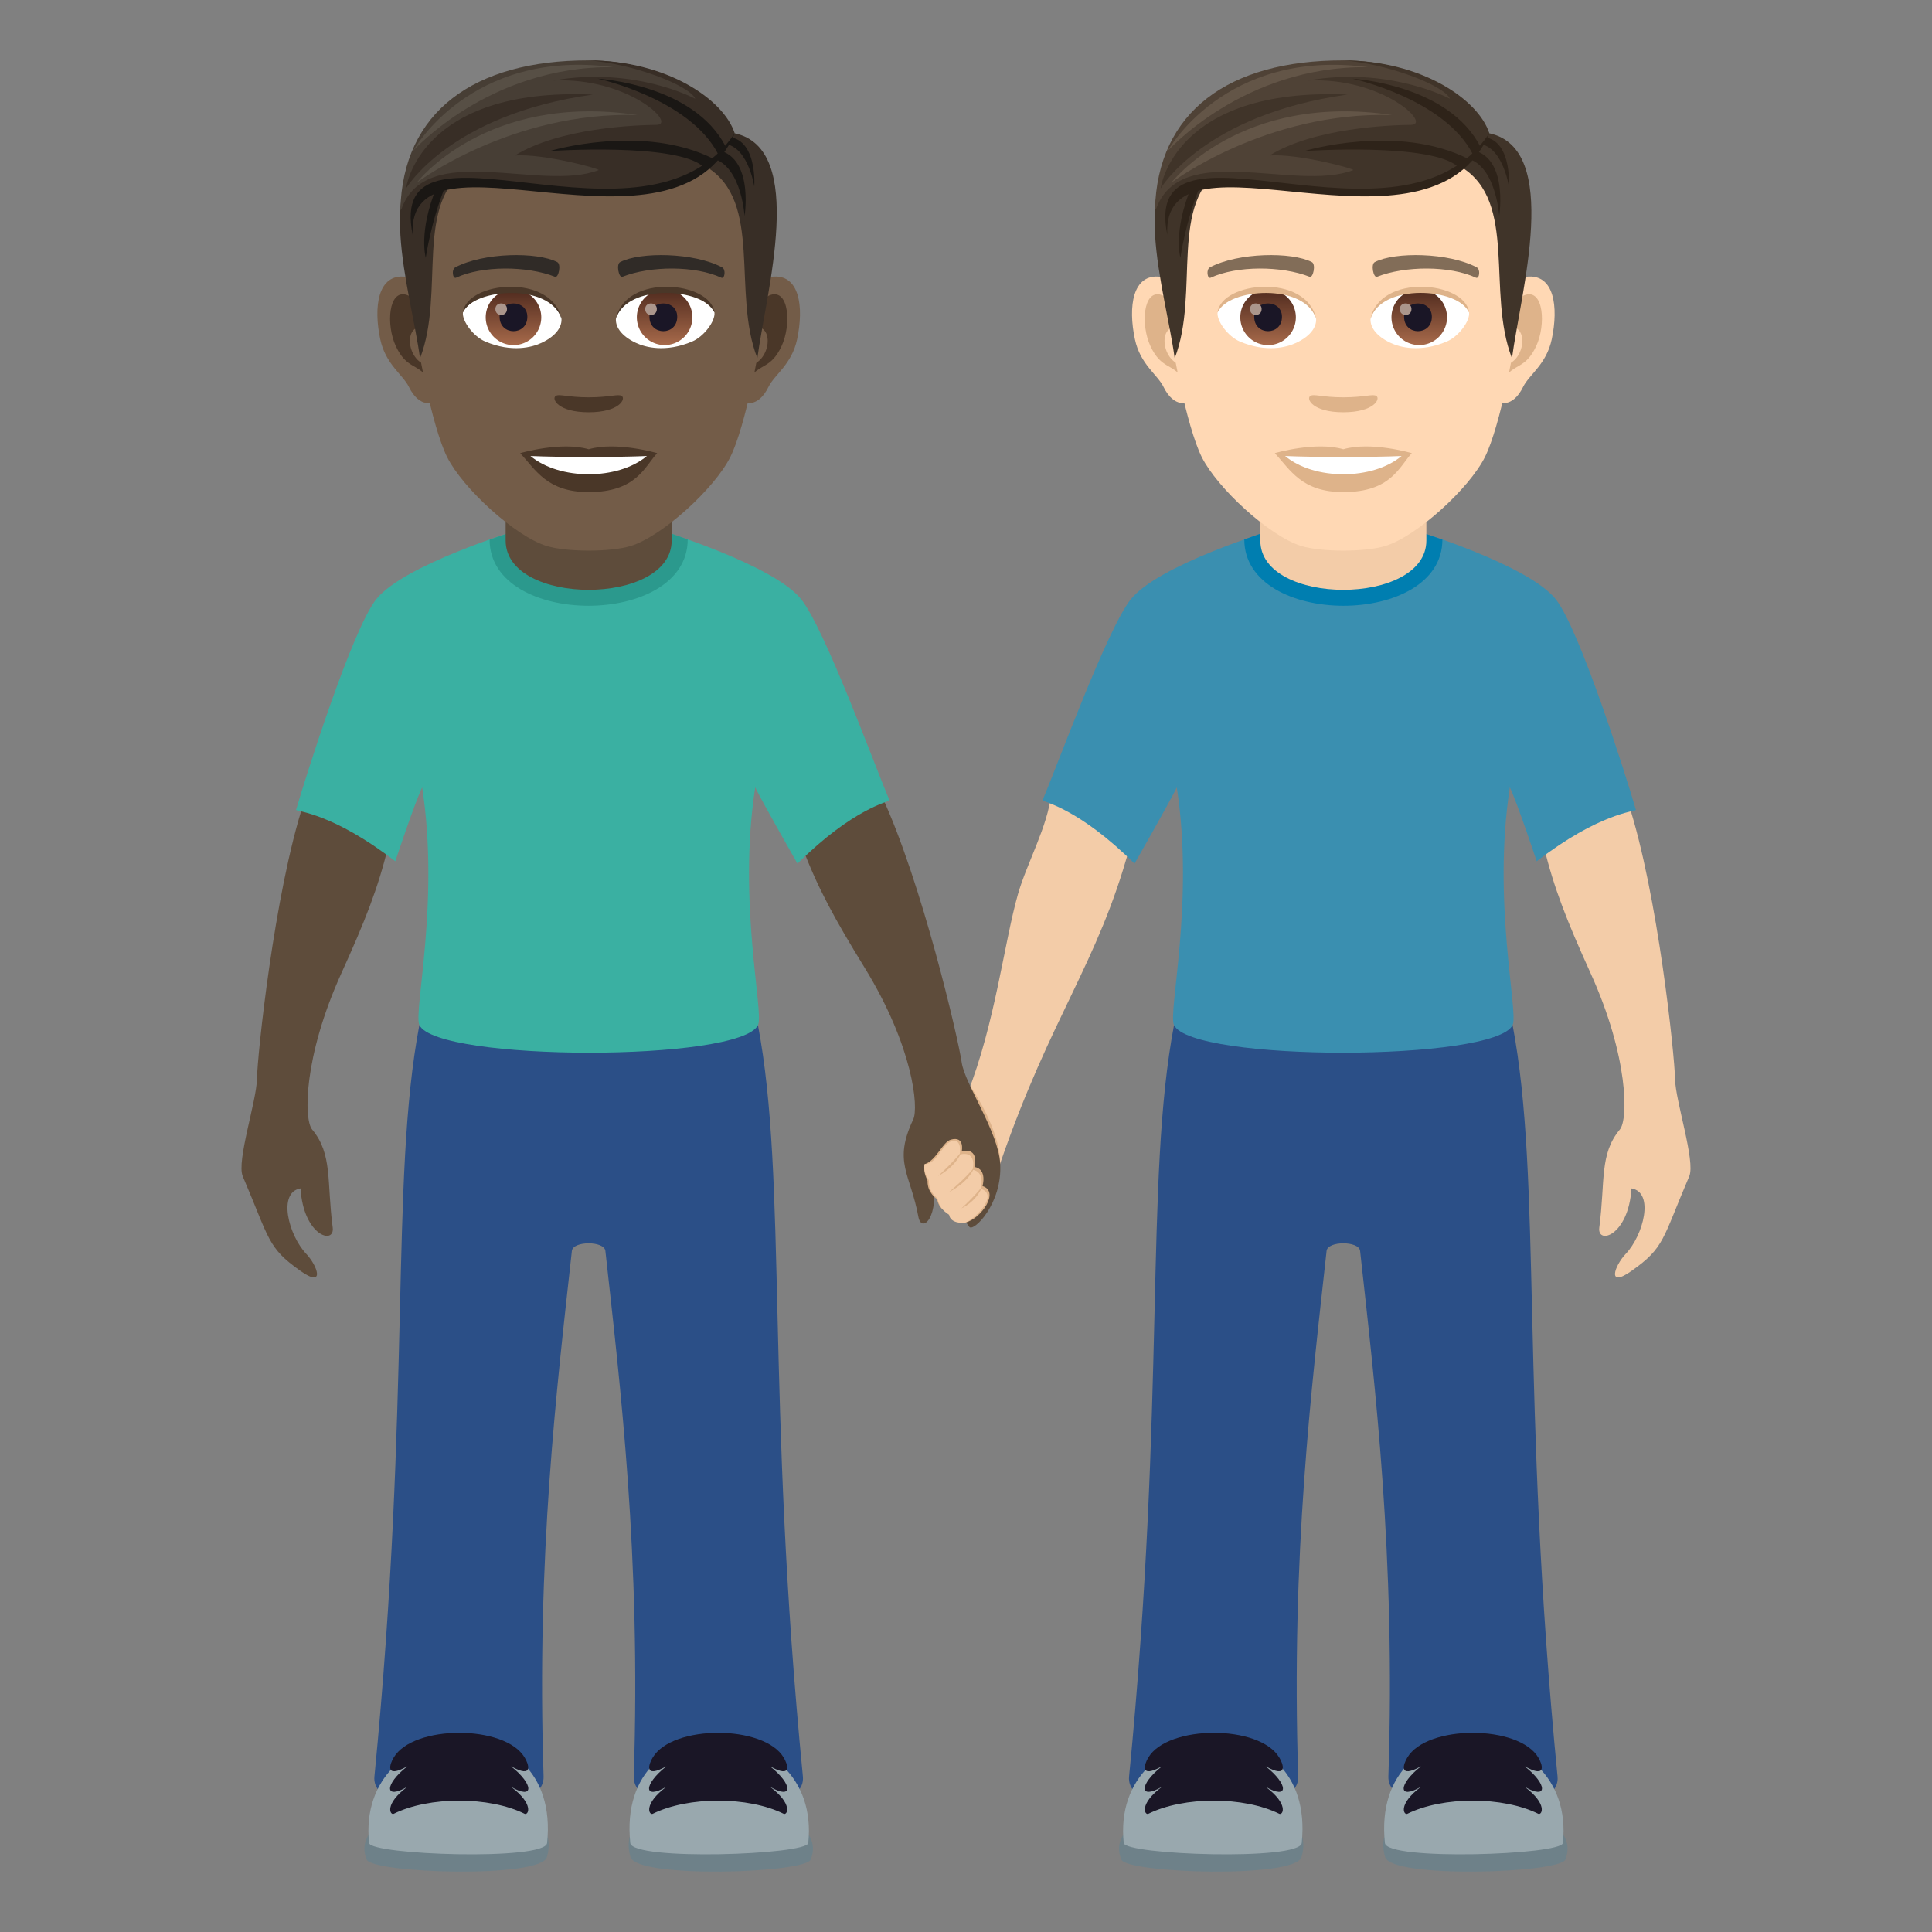 <svg xmlns="http://www.w3.org/2000/svg" xml:space="preserve" style="enable-background:new 0 0 64 64" viewBox="0 0 64 64"><rect x="0" y="0" width="64" height="64" fill="#808080" stroke="none"/><path d="M51.14 28.035c.735-1.438 2.798-1.438 2.798-1.438.984 3.016 1.54 8.407 1.55 9.145.01.719.682 2.728.471 3.223-.896 2.093-.81 2.357-1.91 3.134-.831.59-.57-.166-.193-.564.584-.617.955-2.037.189-2.168-.098 1.582-1.144 1.88-1.066 1.295.2-1.514-.001-2.432.681-3.246.276-.328.295-2.397-.974-5.188-.77-1.697-1.217-2.818-1.545-4.193zm-13.726.051c-.55-1.518-2.597-1.774-2.597-1.774-.096 1.03-.806 2.293-1.095 3.305-.458 1.604-.753 4.27-1.675 6.61-.175.443.892 2.873 1.085 2.314 1.689-4.908 3.227-6.596 4.282-10.455z" style="fill:#f3cca8"/><path d="M33.132 38.54c.005-1.146-.99-2.56-.99-2.56-.097 1.029-.065 6.42.99 2.56z" style="fill:#deb38a"/><path d="M38.89 33.957h11.217c.979 5.166.256 12.302 1.489 24.896.156 1.586-5.654 1.596-5.604 0 .243-7.346-.445-12.937-.937-17.416-.037-.334-1.073-.334-1.11 0-.492 4.479-1.181 10.07-.94 17.416.054 1.596-5.759 1.586-5.603 0 1.233-12.594.51-19.73 1.489-24.896z" style="fill:#2b4f87"/><path d="M37.463 19.848c.906-1.135 4.635-2.272 4.635-2.272H46.9s3.73 1.137 4.634 2.271c.793.993 2.32 5.817 2.658 6.983-.044.055-1.226.111-3.287 1.701 0 0-.64-1.933-.89-2.447-.588 3.814.297 7.449.092 7.873-.584 1.213-10.626 1.226-11.217 0-.205-.424.68-4.059.093-7.873-.252.514-1.4 2.525-1.4 2.525-1.847-1.834-3.012-2.039-3.049-2.097.48-1.116 2.135-5.672 2.928-6.665z" style="fill:#3a8fb0"/><path d="M51.854 61.601c-.184.453-5.762.637-5.971-.084-.809-2.793 6.88-2.144 5.97.084z" style="fill:#6e8189"/><path d="M51.773 61.052c-.04.393-5.834.598-5.896 0-.496-4.752 6.35-4.355 5.896 0z" style="fill:#99a8ae"/><path d="M46.617 58.226c.645-1.101 3.703-1.096 4.344 0 .117.192.316.715-.457.285.768.602.768 1.127 0 .678.773.578.574.943.457.897-1.176-.583-3.166-.583-4.344 0-.119.046-.316-.319.457-.897-.767.45-.767-.076 0-.678-.773.43-.576-.094-.457-.285z" style="fill:#1a1626"/><path d="M37.145 61.601c.183.453 5.761.637 5.97-.084.809-2.793-6.88-2.144-5.97.084z" style="fill:#6e8189"/><path d="M37.225 61.052c.04.393 5.834.598 5.896 0 .496-4.752-6.348-4.355-5.896 0z" style="fill:#99a8ae"/><path d="M42.38 58.226c-.644-1.101-3.7-1.096-4.343 0-.117.192-.316.715.457.285-.767.602-.767 1.127 0 .678-.773.578-.574.943-.457.897 1.178-.583 3.166-.583 4.344 0 .119.046.316-.319-.457-.897.767.45.767-.076 0-.678.773.43.576-.094.457-.285z" style="fill:#1a1626"/><path d="M47.781 17.875c0 2.926-6.562 2.92-6.562-.006l.59-.21h5.345l.627.216z" style="fill:#007eb0"/><path d="M47.25 17.906c0 2.176-5.5 2.176-5.5 0V15.5h5.5v2.406z" style="fill:#f3cca8"/><path d="M50.556 9.167c-.937.113-1.614 3.25-1.024 4.078.083.116.566.3.924-.43.198-.405.77-.743.948-1.577.227-1.07.086-2.184-.848-2.07zm-12.113 0c.937.113 1.614 3.25 1.024 4.078-.083.116-.566.3-.925-.43-.197-.405-.77-.743-.947-1.577-.228-1.07-.086-2.184.848-2.07z" style="fill:#ffd8b4"/><path d="M50.531 9.768c-.244.077-.512.45-.656 1.069.855-.184.641 1.24-.102 1.265.007.144.016.29.034.446.358-.52.722-.311 1.082-1.084.325-.697.248-1.886-.358-1.696zm-11.407 1.067c-.145-.618-.412-.99-.656-1.067-.605-.19-.684 1-.359 1.696.36.772.725.564 1.083 1.083.018-.154.028-.302.033-.445-.735-.035-.946-1.44-.101-1.267z" style="fill:#deb38a"/><path d="M44.5 3.135c-4.064 0-6.02 3.07-5.776 7.34.049.86.583 3.662 1.086 4.667.515 1.029 2.237 2.614 3.292 2.943.667.206 2.128.206 2.794 0 1.055-.329 2.779-1.914 3.293-2.943.505-1.005 1.037-3.807 1.085-4.667.247-4.269-1.71-7.34-5.775-7.34z" style="fill:#ffd8b4"/><path d="M48.914 8.854c-.93-.492-2.707-.516-3.37-.173-.142.066-.048.532.071.488.923-.365 2.412-.373 3.276.03.116.053.164-.277.023-.345zm-8.829 0c.93-.492 2.707-.516 3.37-.173.142.066.048.532-.071.488-.925-.365-2.412-.373-3.277.03-.114.053-.162-.277-.022-.345z" style="fill:#826d58"/><path d="M45.596 13.118c-.116-.08-.388.044-1.097.044-.707 0-.98-.125-1.096-.044-.139.098.082.539 1.096.539 1.015 0 1.236-.441 1.097-.54z" style="fill:#deb38a"/><path d="M43.595 10.528c.035.27-.148.588-.653.827-.32.152-.99.33-1.867-.04-.393-.165-.776-.68-.741-.966.475-.897 2.816-1.028 3.261.18z" style="fill:#fff"/><linearGradient id="a" x1="-1207.767" x2="-1207.767" y1="169.796" y2="169.516" gradientTransform="translate(7977.155 -1104.145) scale(6.57)" gradientUnits="userSpaceOnUse"><stop offset="0" style="stop-color:#a6694a"/><stop offset="1" style="stop-color:#4f2a1e"/></linearGradient><path d="M42.007 9.592a.92.92 0 1 1 0 1.84.92.92 0 0 1 0-1.84z" style="fill:url(#a)"/><path d="M41.547 10.494c0 .636.92.636.92 0 0-.59-.92-.59-.92 0z" style="fill:#1a1626"/><path d="M41.408 10.236c0 .266.385.266.385 0 0-.246-.385-.246-.385 0z" style="fill:#ab968c"/><path d="M43.6 10.564c-.374-1.199-2.92-1.021-3.266-.216.127-1.032 2.948-1.305 3.266.216z" style="fill:#deb38a"/><path d="M45.404 10.528c-.035.27.147.588.653.827.32.152.989.33 1.866-.04.394-.165.777-.68.742-.966-.475-.897-2.817-1.028-3.261.18z" style="fill:#fff"/><linearGradient id="b" x1="-1209.71" x2="-1209.71" y1="169.796" y2="169.516" gradientTransform="translate(7994.886 -1104.145) scale(6.57)" gradientUnits="userSpaceOnUse"><stop offset="0" style="stop-color:#a6694a"/><stop offset="1" style="stop-color:#4f2a1e"/></linearGradient><path d="M46.97 9.592a.92.92 0 1 1 .002 1.838.92.92 0 0 1-.001-1.838z" style="fill:url(#b)"/><path d="M46.512 10.494c0 .636.92.636.92 0 0-.59-.92-.59-.92 0z" style="fill:#1a1626"/><path d="M46.371 10.236c0 .266.386.266.386 0 0-.246-.386-.246-.386 0z" style="fill:#ab968c"/><path d="M45.4 10.564c.372-1.198 2.917-1.027 3.265-.216-.13-1.032-2.948-1.305-3.266.216z" style="fill:#deb38a"/><path d="m49.336 4.415-.925 1.12c1.872 1.148.825 4.147 1.675 6.332.29-2.18 1.644-6.935-.75-7.452zm-9.71.555.924.565c-1.872 1.148-.787 4.147-1.637 6.333-.29-2.18-1.681-6.383.713-6.899z" style="fill:#403429"/><path d="M48.356 5.218c1.189-.004 1.307 1.938 1.307 1.938s.357-2.212-1.154-2.212l-.153.274zm-8.608.96c-.477 1.164-.646 2.36-.646 2.36s-.251-.838.35-2.318l.296-.042z" style="fill:#2e2319"/><path d="M48.83 4.765c.929-.097 1.154 1.413 1.154 1.413s.128-1.758-1.053-1.64l-.102.227z" style="fill:#2e2319"/><path d="M49.335 4.415S47.95 2 44.481 2c-3.767 0-6.141 1.688-6.222 4.956 2.307-2.275 8.384 1.261 11.076-2.54z" style="fill:#4f4236"/><path d="M49.335 4.415C48.98 3.3 47.091 2 44.481 2c1.446.102 3.353.819 3.55 1.271 0 0-2.001-1.078-4.702-.605 2.476-.112 4.11 1.462 3.415 1.47-.678.008-3.195.093-4.688 1.014.96-.065 2.857.452 2.77.485-1.912.74-5.75-1.02-6.539 1.32 2.965-2.54 8.62 1.551 11.048-2.54z" style="fill:#403429"/><path d="M49.335 4.415c-1.979 4.68-10.873-.553-10.667 3.365-.908-4.496 7.74 1.05 10.667-3.365z" style="fill:#2e2319"/><path d="M48.793 5.116c-.94-1.846-3.991-2.51-3.991-2.51s3.19.182 4.24 2.263l-.249.247zm-.483.419c-.876-.821-5.102-.532-5.102-.532s3.08-.93 5.437.264l-.335.268z" style="fill:#2e2319"/><path d="M38.448 6.243s.414-3.361 6.192-3.11c-4.75.659-6.192 3.11-6.192 3.11z" style="fill:#403429"/><path d="M38.805 6.05s2.29-2.995 7.315-2.24c-4.193-.122-7.315 2.24-7.315 2.24zm-.125-1.047s2.512-2.826 6.632-2.778c-4.76-.633-6.632 2.778-6.632 2.778z" style="fill:#635547"/><path d="M44.5 14.883c-.914-.27-2.27.128-2.27.128.517.561.895 1.29 2.27 1.29 1.574 0 1.842-.827 2.268-1.29 0 0-1.355-.398-2.269-.128z" style="fill:#deb38a"/><path d="M42.571 15.106c.958.804 2.893.808 3.857 0-1.02.044-2.829.044-3.857 0z" style="fill:#fff"/><path d="M12.86 28.035c-.735-1.438-2.798-1.438-2.798-1.438-.984 3.016-1.54 8.407-1.55 9.145-.01.719-.682 2.728-.471 3.223.896 2.093.81 2.357 1.91 3.134.831.59.57-.166.193-.564-.584-.617-.955-2.037-.189-2.168.098 1.582 1.143 1.88 1.066 1.295-.2-1.514.001-2.432-.681-3.246-.276-.328-.295-2.397.974-5.188.77-1.697 1.217-2.818 1.545-4.193zm13.726.051c.55-1.518 2.597-1.774 2.597-1.774 1.351 2.87 2.573 8.15 2.674 8.881.1.711 1.209 2.285 1.275 3.348.082 1.33-.887 2.283-1.023 2.1-.39-.524-.89-1.461-1.231-1.672.278 1.336-.349 1.918-.456 1.336-.266-1.438-.844-1.797-.17-3.223.185-.389-.005-2.416-1.61-5.026-.977-1.587-1.559-2.646-2.056-3.97z" style="fill:#5e4c3b"/><path d="M25.11 33.957H13.892c-.98 5.166-.256 12.302-1.489 24.896-.156 1.586 5.654 1.596 5.604 0-.242-7.346.445-12.937.937-17.416.037-.334 1.073-.334 1.11 0 .492 4.479 1.181 10.07.94 17.416-.054 1.596 5.759 1.586 5.603 0-1.233-12.594-.51-19.73-1.489-24.896z" style="fill:#2b4f87"/><path d="M26.537 19.848c-.906-1.135-4.635-2.272-4.635-2.272H17.1s-3.73 1.137-4.634 2.271c-.793.993-2.32 5.817-2.659 6.983.045.055 1.227.111 3.288 1.701 0 0 .64-1.933.89-2.447.588 3.814-.297 7.449-.092 7.873.584 1.213 10.626 1.226 11.217 0 .205-.424-.68-4.059-.093-7.873.252.514 1.4 2.525 1.4 2.525 1.847-1.834 3.012-2.039 3.049-2.097-.48-1.116-2.135-5.672-2.928-6.665z" style="fill:#3ab0a2"/><path d="M12.146 61.601c.184.453 5.762.637 5.971-.084.809-2.793-6.88-2.144-5.97.084z" style="fill:#6e8189"/><path d="M12.226 61.052c.041.393 5.834.598 5.897 0 .496-4.752-6.35-4.355-5.897 0z" style="fill:#99a8ae"/><path d="M17.383 58.226c-.645-1.101-3.703-1.096-4.344 0-.117.192-.316.715.457.285-.768.602-.768 1.127 0 .678-.773.578-.574.943-.457.897 1.176-.583 3.166-.583 4.344 0 .119.046.316-.319-.457-.897.767.45.767-.076 0-.678.773.43.576-.094.457-.285z" style="fill:#1a1626"/><path d="M26.855 61.601c-.183.453-5.761.637-5.97-.084-.809-2.793 6.88-2.144 5.97.084z" style="fill:#6e8189"/><path d="M26.775 61.052c-.04.393-5.834.598-5.896 0-.496-4.752 6.348-4.355 5.896 0z" style="fill:#99a8ae"/><path d="M21.62 58.226c.644-1.101 3.7-1.096 4.343 0 .117.192.316.715-.457.285.767.602.767 1.127 0 .678.773.578.574.943.457.897-1.178-.583-3.166-.583-4.344 0-.119.046-.316-.319.457-.897-.767.45-.767-.076 0-.678-.773.43-.576-.094-.457-.285z" style="fill:#1a1626"/><path d="M16.219 17.875c0 2.926 6.562 2.92 6.562-.006l-.59-.21h-5.345l-.627.216z" style="fill:#2b998d"/><path d="M16.75 17.906c0 2.176 5.5 2.176 5.5 0V15.5h-5.5v2.406z" style="fill:#5e4c3b"/><path d="M30.63 38.564c-.061.3.097.518.096.554-.012.403.312.593.318.62.082.406.428.422.433.453.044.279.425.323.524.3.48-.114 1.135-1.013.546-1.201 0 0 .165-.557-.264-.633 0 0 .17-.655-.423-.518 0 0 .11-.52-.365-.386-.272.076-.475.688-.864.811z" style="fill:#deb38a"/><path d="M30.63 38.564c-.061.3.142.506.141.541-.012.404.28.575.286.604.083.404.38.507.385.538.044.279.466.286.56.243.404-.188 1.062-.94.487-1.108 0 0 .16-.557-.269-.633 0 0 .165-.641-.427-.504 0 0 .102-.575-.3-.43-.28.1-.471.75-.862.75z" style="fill:#f3cca8"/><path d="M31.86 38.139c-.288.37-.783.818-.783.818s.577-.289.783-.818zm.423.518c-.288.37-.843.829-.843.829s.637-.3.843-.83zm.264.633c-.288.37-.698.737-.698.737s.493-.208.698-.737z" style="fill:#deb38a"/><path d="M25.558 9.167c-.937.114-1.614 3.25-1.024 4.079.083.115.566.3.924-.431.198-.405.77-.743.948-1.577.227-1.07.086-2.184-.848-2.07zm-12.114 0c.938.114 1.615 3.25 1.025 4.079-.083.115-.566.3-.925-.431-.198-.405-.77-.743-.948-1.577-.227-1.07-.085-2.184.848-2.07z" style="fill:#735c48"/><path d="M25.533 9.768c-.245.077-.512.45-.656 1.069.855-.184.641 1.24-.102 1.266.007.143.016.29.034.445.358-.52.722-.311 1.082-1.084.325-.697.248-1.886-.358-1.696zm-11.407 1.067c-.145-.618-.412-.99-.656-1.067-.606-.19-.684 1-.359 1.696.36.772.725.564 1.083 1.084.017-.155.028-.303.033-.446-.735-.035-.946-1.44-.101-1.267z" style="fill:#4a3728"/><path d="M19.5 3.135c-4.062 0-6.019 3.07-5.774 7.34.049.86.583 3.662 1.086 4.667.515 1.029 2.237 2.614 3.292 2.943.667.206 2.127.206 2.794 0 1.055-.329 2.779-1.914 3.293-2.943.505-1.005 1.037-3.807 1.085-4.667.247-4.269-1.71-7.34-5.775-7.34z" style="fill:#735c48"/><path d="M23.916 8.854c-.93-.492-2.707-.516-3.37-.173-.143.066-.048.532.071.488.923-.365 2.412-.373 3.276.03.116.053.163-.277.023-.345zm-8.829 0c.93-.492 2.706-.516 3.37-.173.142.066.048.532-.071.488-.925-.365-2.412-.373-3.277.03-.115.053-.162-.277-.022-.345z" style="fill:#302b27"/><path d="M20.598 13.118c-.116-.08-.388.044-1.097.044-.707 0-.98-.125-1.096-.044-.139.098.082.539 1.096.539 1.015 0 1.236-.441 1.097-.54z" style="fill:#4a3728"/><path d="M18.597 10.528c.034.27-.148.588-.653.827-.321.152-.99.33-1.867-.04-.393-.165-.776-.68-.742-.966.476-.897 2.817-1.028 3.262.18z" style="fill:#fff"/><linearGradient id="c" x1="-1211.572" x2="-1211.572" y1="169.796" y2="169.516" gradientTransform="translate(7977.155 -1104.145) scale(6.57)" gradientUnits="userSpaceOnUse"><stop offset="0" style="stop-color:#a6694a"/><stop offset="1" style="stop-color:#4f2a1e"/></linearGradient><path d="M17.01 9.592a.92.92 0 1 1 0 1.84.92.92 0 0 1 0-1.84z" style="fill:url(#c)"/><path d="M16.55 10.494c0 .636.919.636.919 0 0-.59-.92-.59-.92 0z" style="fill:#1a1626"/><path d="M16.41 10.236c0 .266.385.266.385 0 0-.246-.385-.246-.385 0z" style="fill:#ab968c"/><path d="M18.602 10.564c-.374-1.199-2.92-1.021-3.267-.216.128-1.032 2.948-1.305 3.267.216z" style="fill:#4a3728"/><path d="M20.406 10.528c-.035.27.147.588.653.827.32.152.988.33 1.866-.04.394-.165.777-.68.742-.966-.476-.897-2.817-1.028-3.261.18z" style="fill:#fff"/><linearGradient id="d" x1="-1213.515" x2="-1213.515" y1="169.796" y2="169.516" gradientTransform="translate(7994.886 -1104.145) scale(6.57)" gradientUnits="userSpaceOnUse"><stop offset="0" style="stop-color:#a6694a"/><stop offset="1" style="stop-color:#4f2a1e"/></linearGradient><path d="M21.973 9.592a.92.92 0 1 1 .001 1.838.92.92 0 0 1-.001-1.838z" style="fill:url(#d)"/><path d="M21.514 10.494c0 .636.92.636.92 0 0-.59-.92-.59-.92 0z" style="fill:#1a1626"/><path d="M21.373 10.236c0 .266.386.266.386 0 0-.246-.386-.246-.386 0z" style="fill:#ab968c"/><path d="M20.401 10.564c.373-1.198 2.918-1.026 3.266-.216-.13-1.032-2.948-1.305-3.266.216z" style="fill:#4a3728"/><path d="m24.338 4.415-.925 1.12c1.872 1.148.824 4.147 1.675 6.332.29-2.18 1.644-6.935-.75-7.452zm-9.71.555.924.565c-1.872 1.148-.787 4.147-1.638 6.333-.29-2.18-1.68-6.383.714-6.899z" style="fill:#382e26"/><path d="M23.358 5.218c1.189-.004 1.307 1.938 1.307 1.938s.357-2.212-1.154-2.212l-.153.274zm-8.608.96c-.477 1.164-.646 2.36-.646 2.36s-.251-.838.35-2.318l.296-.042z" style="fill:#1a1714"/><path d="M23.831 4.765c.93-.097 1.155 1.413 1.155 1.413s.127-1.758-1.053-1.64l-.102.227z" style="fill:#1a1714"/><path d="M24.337 4.415S22.952 2 19.482 2c-3.766 0-6.14 1.688-6.22 4.956 2.306-2.274 8.383 1.261 11.075-2.54z" style="fill:#473e35"/><path d="M24.337 4.415C23.982 3.3 22.093 2 19.482 2c1.447.102 3.354.819 3.55 1.272 0 0-2-1.08-4.7-.606 2.475-.112 4.11 1.462 3.414 1.47-.678.008-3.195.093-4.689 1.014.961-.065 2.858.452 2.772.485-1.913.74-5.752-1.02-6.54 1.32 2.964-2.54 8.62 1.551 11.048-2.54z" style="fill:#382e26"/><path d="M24.337 4.415c-1.979 4.68-10.874-.553-10.667 3.365-.908-4.496 7.74 1.05 10.667-3.365z" style="fill:#1a1714"/><path d="M23.795 5.116c-.94-1.846-3.991-2.51-3.991-2.51s3.189.182 4.24 2.263l-.249.247zm-.483.419c-.876-.821-5.102-.532-5.102-.532s3.08-.93 5.436.264l-.334.268z" style="fill:#1a1714"/><path d="M13.45 6.243s.414-3.361 6.192-3.11c-4.75.659-6.192 3.11-6.192 3.11z" style="fill:#382e26"/><path d="M13.807 6.05s2.29-2.995 7.314-2.24c-4.192-.122-7.314 2.24-7.314 2.24zm-.126-1.047s2.513-2.825 6.633-2.778c-4.76-.633-6.633 2.778-6.633 2.778z" style="fill:#574f45"/><path d="M19.501 14.883c-.913-.269-2.268.128-2.268.128.516.561.893 1.29 2.268 1.29 1.575 0 1.843-.827 2.269-1.29 0 0-1.356-.398-2.269-.128z" style="fill:#4a3728"/><path d="M17.573 15.106c.958.804 2.893.808 3.856 0-1.02.044-2.828.044-3.856 0z" style="fill:#fff"/></svg>